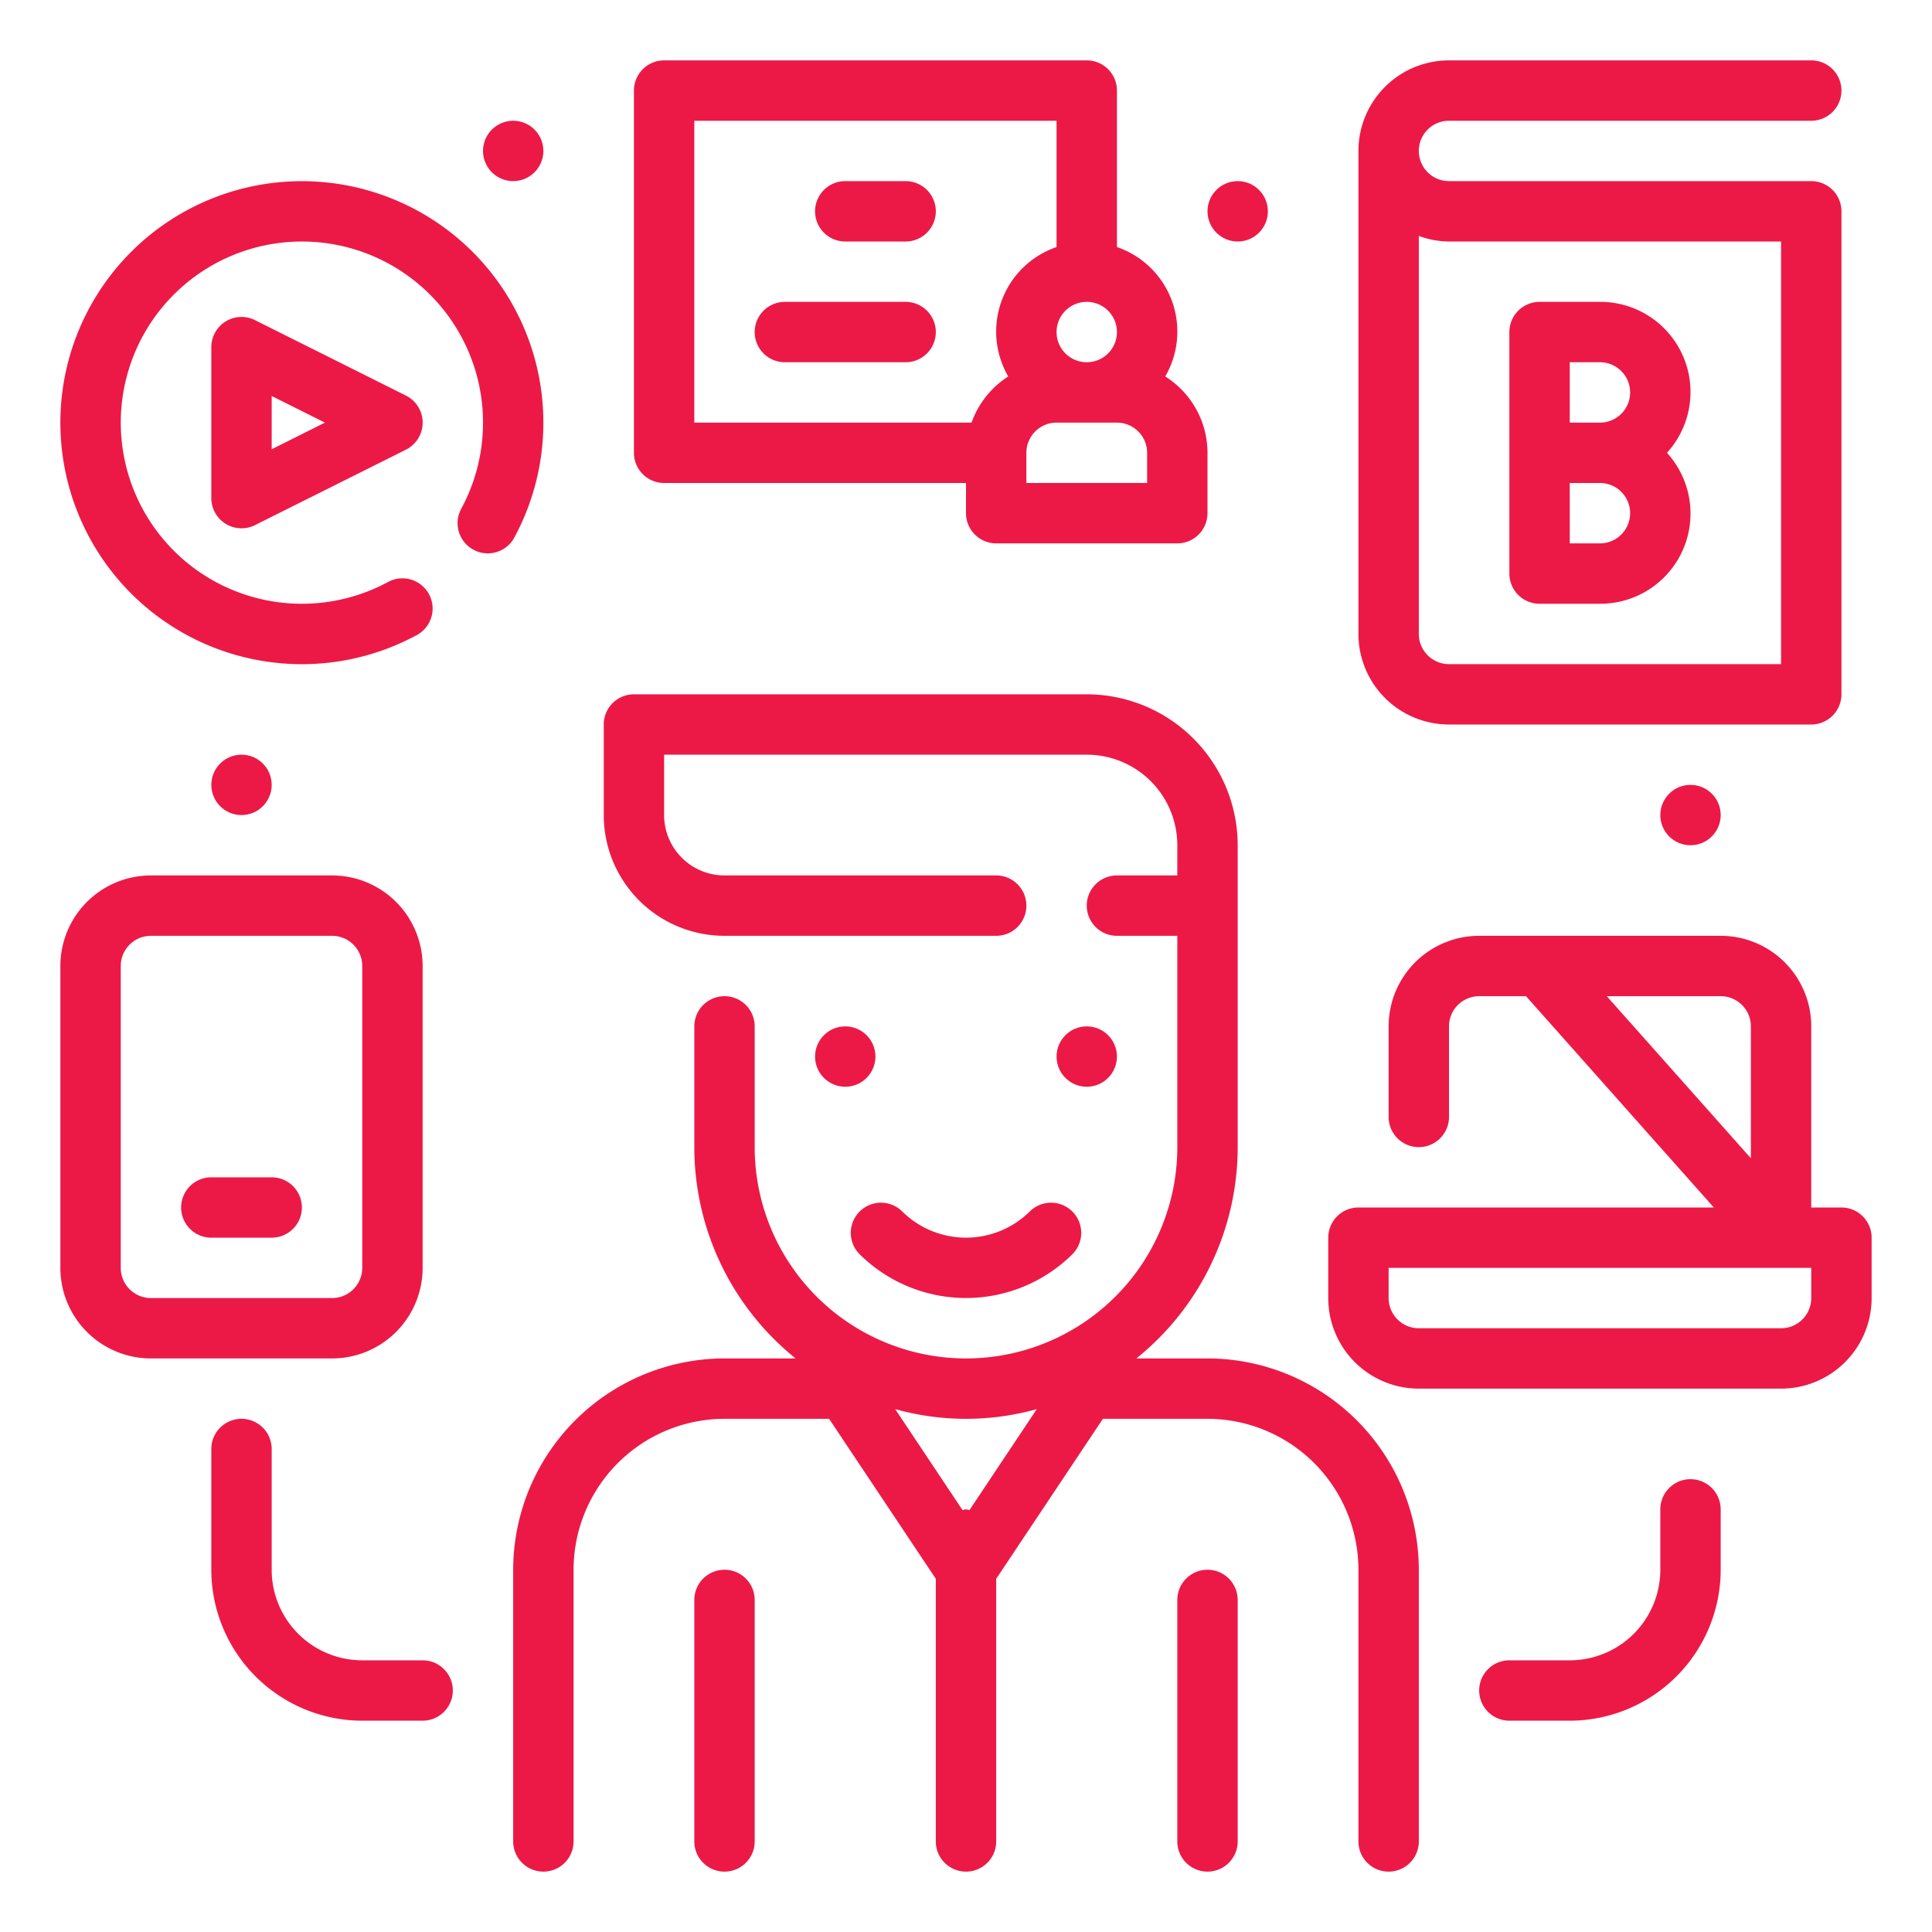 <?xml version="1.0"?>
<svg fill="#ec1946" xmlns="http://www.w3.org/2000/svg" viewBox="0 0 64 64" width="512" height="512"><g id="Outline"><g><path d="M24,52a1,1,0,0,0-1,1v8a1,1,0,0,0,2,0V53A1,1,0,0,0,24,52Z"/><path d="M40,52a1,1,0,0,0-1,1v8a1,1,0,0,0,2,0V53A1,1,0,0,0,40,52Z"/><circle cx="36" cy="35" r="1"/><circle cx="28" cy="35" r="1"/><path d="M34.122,40.122a3.006,3.006,0,0,1-4.244,0,1,1,0,0,0-1.414,1.414,5.007,5.007,0,0,0,7.072,0,1,1,0,0,0-1.414-1.414Z"/><path d="M40,45H37.644A8.983,8.983,0,0,0,41,38V28a5.006,5.006,0,0,0-5-5H21a1,1,0,0,0-1,1v3a4,4,0,0,0,4,4h9a1,1,0,0,0,0-2H24a2,2,0,0,1-2-2V25H36a3,3,0,0,1,3,3v1H37a1,1,0,0,0,0,2h2v7a7,7,0,0,1-14,0V34a1,1,0,0,0-2,0v4a8.983,8.983,0,0,0,3.356,7H24a7.008,7.008,0,0,0-7,7v9a1,1,0,0,0,2,0V52a5.006,5.006,0,0,1,5-5h3.465L31,52.3V61a1,1,0,0,0,2,0V52.3L36.535,47H40a5.006,5.006,0,0,1,5,5v9a1,1,0,0,0,2,0V52A7.008,7.008,0,0,0,40,45Zm-5.655,1.679-2.229,3.344A1.133,1.133,0,0,0,32,50a1.133,1.133,0,0,0-.116.023l-2.229-3.344a8.726,8.726,0,0,0,4.69,0Z"/><path d="M48,24H60a1,1,0,0,0,1-1V7a1,1,0,0,0-1-1H48a1,1,0,0,1,0-2H60a1,1,0,0,0,0-2H48a3,3,0,0,0-3,3V21A3,3,0,0,0,48,24ZM48,8H59V22H48a1,1,0,0,1-1-1V7.816A2.966,2.966,0,0,0,48,8Z"/><path d="M51,20h2a2.987,2.987,0,0,0,2.22-5A2.987,2.987,0,0,0,53,10H51a1,1,0,0,0-1,1v8A1,1,0,0,0,51,20Zm2-2H52V16h1a1,1,0,0,1,0,2Zm-1-6h1a1,1,0,0,1,0,2H52Z"/><path d="M22,16H32v1a1,1,0,0,0,1,1h6a1,1,0,0,0,1-1V15a2.994,2.994,0,0,0-1.4-2.529A2.959,2.959,0,0,0,37,8.184V3a1,1,0,0,0-1-1H22a1,1,0,0,0-1,1V15A1,1,0,0,0,22,16Zm13-5a1,1,0,1,1,1,1A1,1,0,0,1,35,11Zm3,5H34V15a1,1,0,0,1,1-1h2a1,1,0,0,1,1,1ZM23,4H35V8.184a2.959,2.959,0,0,0-1.6,4.287A3,3,0,0,0,32.184,14H23Z"/><path d="M28,8h2a1,1,0,0,0,0-2H28a1,1,0,0,0,0,2Z"/><path d="M30,10H26a1,1,0,0,0,0,2h4a1,1,0,0,0,0-2Z"/><path d="M14,42V32a3,3,0,0,0-3-3H5a3,3,0,0,0-3,3V42a3,3,0,0,0,3,3h6A3,3,0,0,0,14,42ZM4,42V32a1,1,0,0,1,1-1h6a1,1,0,0,1,1,1V42a1,1,0,0,1-1,1H5A1,1,0,0,1,4,42Z"/><path d="M9,39H7a1,1,0,0,0,0,2H9a1,1,0,0,0,0-2Z"/><path d="M61,40H60V34a3,3,0,0,0-3-3H49a3,3,0,0,0-3,3v3a1,1,0,0,0,2,0V34a1,1,0,0,1,1-1h1.551l6.222,7H45a1,1,0,0,0-1,1v2a3,3,0,0,0,3,3H59a3,3,0,0,0,3-3V41A1,1,0,0,0,61,40Zm-4-7a1,1,0,0,1,1,1v4.369L53.227,33Zm3,10a1,1,0,0,1-1,1H47a1,1,0,0,1-1-1V42H60Z"/><circle cx="56" cy="27" r="1"/><circle cx="41" cy="7" r="1"/><circle cx="17" cy="5" r="1"/><circle cx="8" cy="26" r="1"/><path d="M14,55H12a3,3,0,0,1-3-3V48a1,1,0,0,0-2,0v4a5.006,5.006,0,0,0,5,5h2a1,1,0,0,0,0-2Z"/><path d="M56,49a1,1,0,0,0-1,1v2a3,3,0,0,1-3,3H50a1,1,0,0,0,0,2h2a5.006,5.006,0,0,0,5-5V50A1,1,0,0,0,56,49Z"/><path d="M8.447,10.605A1,1,0,0,0,7,11.5v5a1,1,0,0,0,1.447.895l5-2.5a1,1,0,0,0,0-1.79ZM9,14.882V13.118L10.764,14Z"/><path d="M18,14a8,8,0,1,0-4.193,7.038,1,1,0,0,0-.953-1.759,6,6,0,1,1,2.425-2.425,1,1,0,0,0,1.759.953A8.023,8.023,0,0,0,18,14Z"/></g></g></svg>
